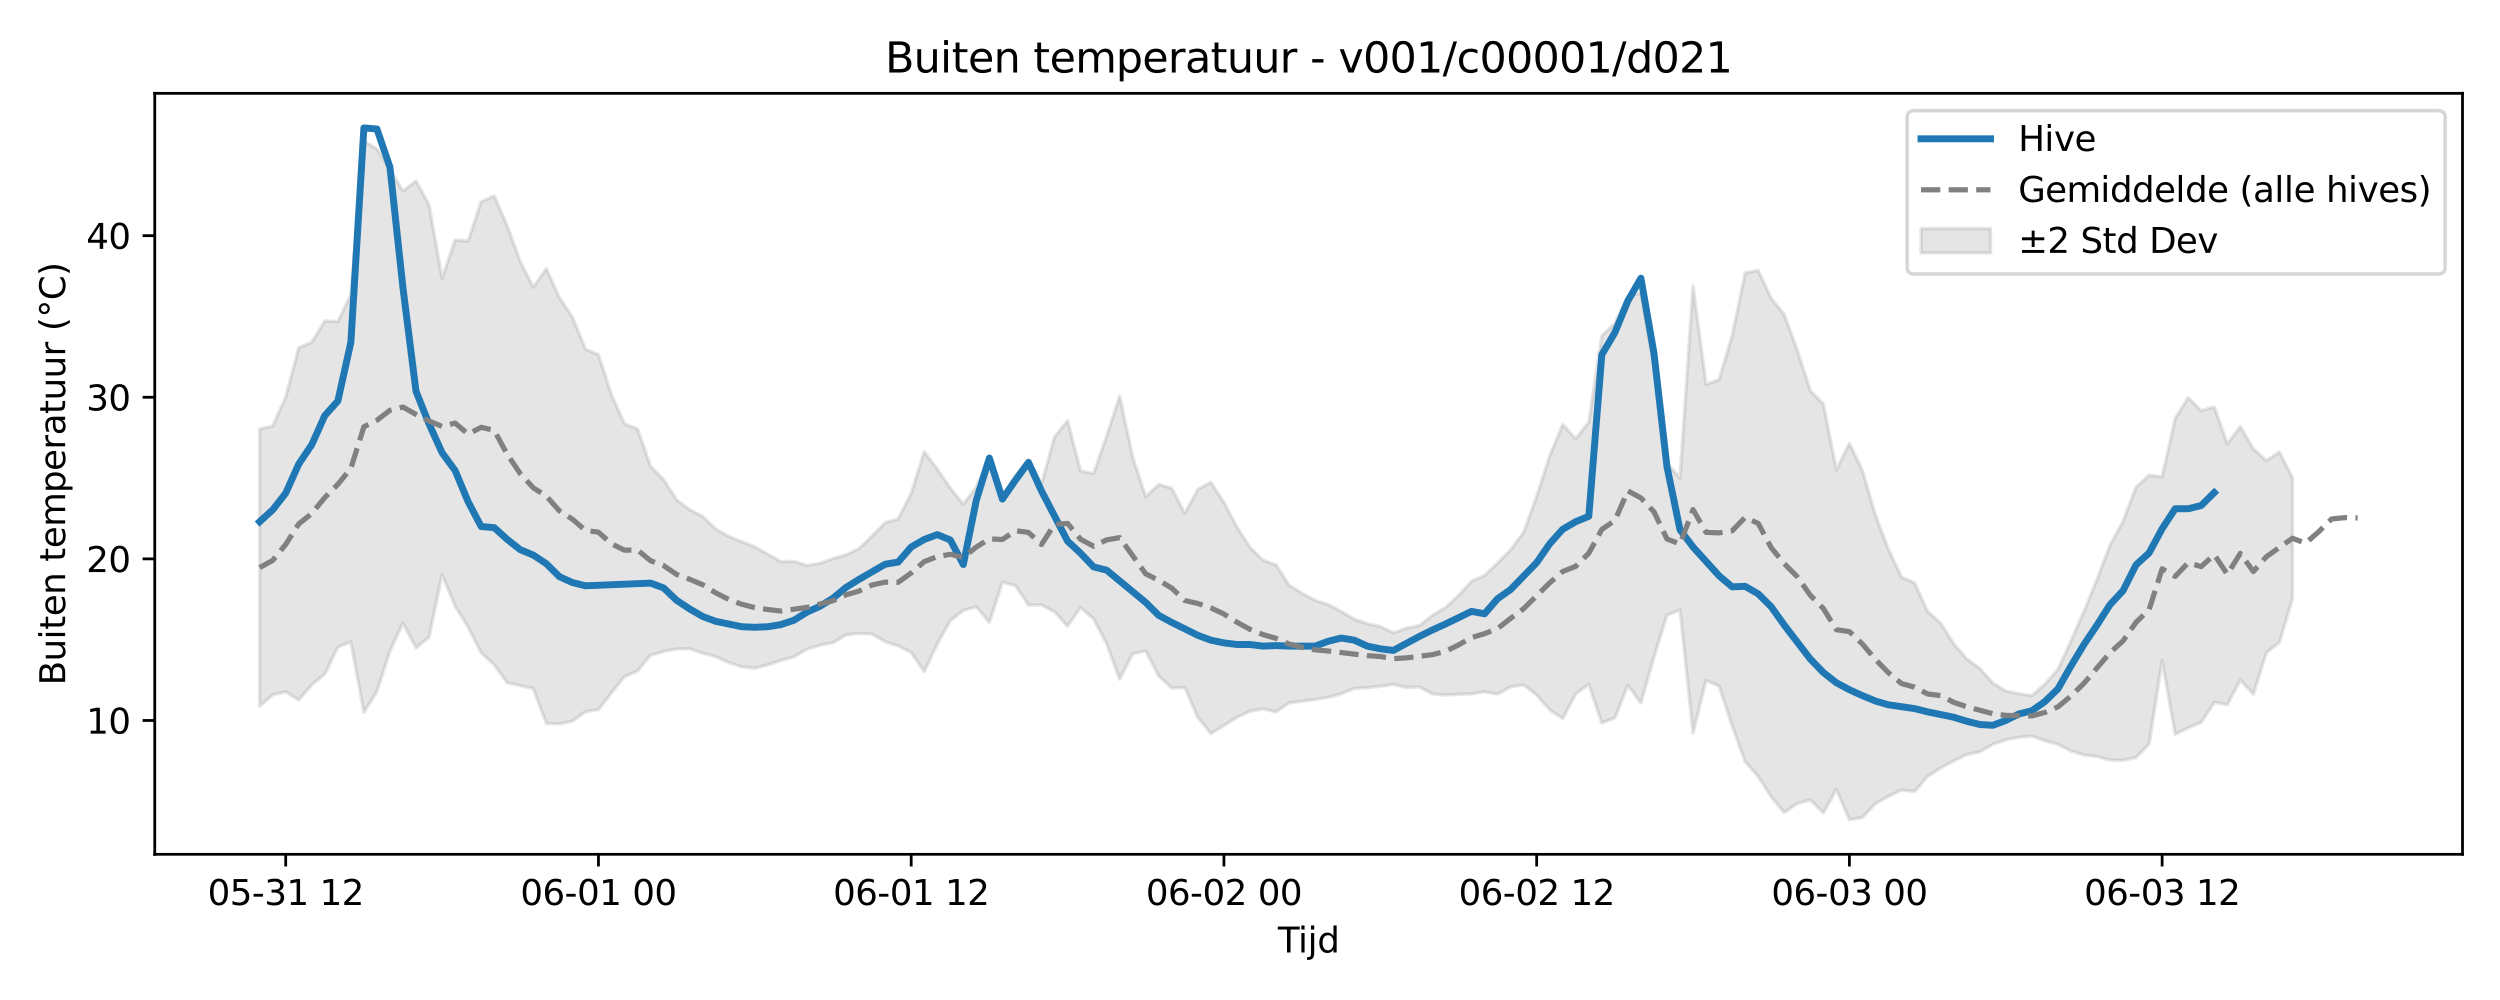 <?xml version="1.0" encoding="utf-8" standalone="no"?>
<!DOCTYPE svg PUBLIC "-//W3C//DTD SVG 1.1//EN"
  "http://www.w3.org/Graphics/SVG/1.1/DTD/svg11.dtd">
<svg xmlns:xlink="http://www.w3.org/1999/xlink" width="720pt" height="288pt" viewBox="0 0 720 288" xmlns="http://www.w3.org/2000/svg" version="1.1">
 <defs>
  <style type="text/css">*{stroke-linejoin: round; stroke-linecap: butt}</style>
 </defs>
 <g id="figure_1">
  <g id="patch_1">
   <path d="M 0 288 
L 720 288 
L 720 0 
L 0 0 
z
" style="fill: #ffffff"/>
  </g>
  <g id="axes_1">
   <g id="patch_2">
    <path d="M 44.57 246.04 
L 709.2 246.04 
L 709.2 26.88 
L 44.57 26.88 
z
" style="fill: #ffffff"/>
   </g>
   <g id="FillBetweenPolyCollection_1">
    <defs>
     <path id="m6c051e955e" d="M 74.78 -164.417 
L 74.78 -84.63 
L 78.533 -87.886 
L 82.286 -88.763 
L 86.039 -86.402 
L 89.792 -90.774 
L 93.545 -93.906 
L 97.298 -101.62 
L 101.05 -103.138 
L 104.803 -82.852 
L 108.556 -88.822 
L 112.309 -100.529 
L 116.062 -108.547 
L 119.815 -101.404 
L 123.568 -104.518 
L 127.32 -122.557 
L 131.073 -113.442 
L 134.826 -107.385 
L 138.579 -99.982 
L 142.332 -96.541 
L 146.085 -91.358 
L 149.837 -90.547 
L 153.59 -89.7 
L 157.343 -79.636 
L 161.096 -79.508 
L 164.849 -80.293 
L 168.602 -83.03 
L 172.355 -83.621 
L 176.107 -88.493 
L 179.86 -93.163 
L 183.613 -94.726 
L 187.366 -99.309 
L 191.119 -100.37 
L 194.872 -101.088 
L 198.625 -101.143 
L 202.377 -99.907 
L 206.13 -98.877 
L 209.883 -97.191 
L 213.636 -95.951 
L 217.389 -95.554 
L 221.142 -96.539 
L 224.895 -97.807 
L 228.647 -98.841 
L 232.4 -101.013 
L 236.153 -102.207 
L 239.906 -102.894 
L 243.659 -105.141 
L 247.412 -105.576 
L 251.164 -105.383 
L 254.917 -103.2 
L 258.67 -101.993 
L 262.423 -100.105 
L 266.176 -94.58 
L 269.929 -102.544 
L 273.682 -109.248 
L 277.434 -112.204 
L 281.187 -113.265 
L 284.94 -108.716 
L 288.693 -120.321 
L 292.446 -119.335 
L 296.199 -113.731 
L 299.952 -113.753 
L 303.704 -111.801 
L 307.457 -107.672 
L 311.21 -113.03 
L 314.963 -109.777 
L 318.716 -102.579 
L 322.469 -92.425 
L 326.222 -99.701 
L 329.974 -100.524 
L 333.727 -93.296 
L 337.48 -89.842 
L 341.233 -89.995 
L 344.986 -81.345 
L 348.739 -76.759 
L 352.491 -79.046 
L 356.244 -81.405 
L 359.997 -83.17 
L 363.75 -83.83 
L 367.503 -82.987 
L 371.256 -85.565 
L 375.009 -86.018 
L 378.761 -86.568 
L 382.514 -87.155 
L 386.267 -88.192 
L 390.02 -89.697 
L 393.773 -89.934 
L 397.526 -90.327 
L 401.279 -90.883 
L 405.031 -89.983 
L 408.784 -90.132 
L 412.537 -88.141 
L 416.29 -87.834 
L 420.043 -88.031 
L 423.796 -88.168 
L 427.548 -88.74 
L 431.301 -88.087 
L 435.054 -90.162 
L 438.807 -90.74 
L 442.56 -87.833 
L 446.313 -83.556 
L 450.066 -81.084 
L 453.818 -88.157 
L 457.571 -90.892 
L 461.324 -79.804 
L 465.077 -81.245 
L 468.83 -90.652 
L 472.583 -85.565 
L 476.336 -98.751 
L 480.088 -110.847 
L 483.841 -112.374 
L 487.594 -76.872 
L 491.347 -92.035 
L 495.1 -90.401 
L 498.853 -79.005 
L 502.606 -68.641 
L 506.358 -64.396 
L 510.111 -58.492 
L 513.864 -53.982 
L 517.617 -56.588 
L 521.37 -57.638 
L 525.123 -53.868 
L 528.875 -60.623 
L 532.628 -51.922 
L 536.381 -52.547 
L 540.134 -56.576 
L 543.887 -58.676 
L 547.64 -60.461 
L 551.393 -60.058 
L 555.145 -64.385 
L 558.898 -66.82 
L 562.651 -68.854 
L 566.404 -70.698 
L 570.157 -71.462 
L 573.91 -73.621 
L 577.663 -74.946 
L 581.415 -75.655 
L 585.168 -76.021 
L 588.921 -74.66 
L 592.674 -73.658 
L 596.427 -71.723 
L 600.18 -70.56 
L 603.933 -70.129 
L 607.685 -69.097 
L 611.438 -69.016 
L 615.191 -69.867 
L 618.944 -73.696 
L 622.697 -97.733 
L 626.45 -76.532 
L 630.202 -78.39 
L 633.955 -79.964 
L 637.708 -85.718 
L 641.461 -85.03 
L 645.214 -92.147 
L 648.967 -88.082 
L 652.72 -100.027 
L 656.472 -102.961 
L 660.225 -115.542 
L 660.225 -150.426 
L 660.225 -150.426 
L 656.472 -157.81 
L 652.72 -155.314 
L 648.967 -158.727 
L 645.214 -165.134 
L 641.461 -160.151 
L 637.708 -170.839 
L 633.955 -169.689 
L 630.202 -173.473 
L 626.45 -167.462 
L 622.697 -150.68 
L 618.944 -151.129 
L 615.191 -147.71 
L 611.438 -137.835 
L 607.685 -130.972 
L 603.933 -121.075 
L 600.18 -111.868 
L 596.427 -103.347 
L 592.674 -95.184 
L 588.921 -90.962 
L 585.168 -87.614 
L 581.415 -88.202 
L 577.663 -88.977 
L 573.91 -91.299 
L 570.157 -95.519 
L 566.404 -98.211 
L 562.651 -102.626 
L 558.898 -108.524 
L 555.145 -111.882 
L 551.393 -120.147 
L 547.64 -121.79 
L 543.887 -129.803 
L 540.134 -139.556 
L 536.381 -152.479 
L 532.628 -160.292 
L 528.875 -152.655 
L 525.123 -171.643 
L 521.37 -175.498 
L 517.617 -187.185 
L 513.864 -197.371 
L 510.111 -202.036 
L 506.358 -210.138 
L 502.606 -209.351 
L 498.853 -191.252 
L 495.1 -178.659 
L 491.347 -177.331 
L 487.594 -205.596 
L 483.841 -150.311 
L 480.088 -154.682 
L 476.336 -182.476 
L 472.583 -203.618 
L 468.83 -202.594 
L 465.077 -194.929 
L 461.324 -191.273 
L 457.571 -166.444 
L 453.818 -161.644 
L 450.066 -165.725 
L 446.313 -156.716 
L 442.56 -145.014 
L 438.807 -134.661 
L 435.054 -129.654 
L 431.301 -125.834 
L 427.548 -122.277 
L 423.796 -120.589 
L 420.043 -116.471 
L 416.29 -112.989 
L 412.537 -110.776 
L 408.784 -107.832 
L 405.031 -107.073 
L 401.279 -105.752 
L 397.526 -107.526 
L 393.773 -108.407 
L 390.02 -109.663 
L 386.267 -111.899 
L 382.514 -113.867 
L 378.761 -115.119 
L 375.009 -117.11 
L 371.256 -119.468 
L 367.503 -125.297 
L 363.75 -126.655 
L 359.997 -130.329 
L 356.244 -136.172 
L 352.491 -143.274 
L 348.739 -149.107 
L 344.986 -147.048 
L 341.233 -140.126 
L 337.48 -147.371 
L 333.727 -148.438 
L 329.974 -144.934 
L 326.222 -156.35 
L 322.469 -173.909 
L 318.716 -162.447 
L 314.963 -151.593 
L 311.21 -152.351 
L 307.457 -166.84 
L 303.704 -162.157 
L 299.952 -148.592 
L 296.199 -155.617 
L 292.446 -150.977 
L 288.693 -144.927 
L 284.94 -156.887 
L 281.187 -147.661 
L 277.434 -142.76 
L 273.682 -147.467 
L 269.929 -152.864 
L 266.176 -157.917 
L 262.423 -145.884 
L 258.67 -138.567 
L 254.917 -137.47 
L 251.164 -133.647 
L 247.412 -129.997 
L 243.659 -128.216 
L 239.906 -127.094 
L 236.153 -125.764 
L 232.4 -125.119 
L 228.647 -126.315 
L 224.895 -126.242 
L 221.142 -128.374 
L 217.389 -130.49 
L 213.636 -131.976 
L 209.883 -133.529 
L 206.13 -135.632 
L 202.377 -139.278 
L 198.625 -141.189 
L 194.872 -144.037 
L 191.119 -149.852 
L 187.366 -153.706 
L 183.613 -164.463 
L 179.86 -165.928 
L 176.107 -174.295 
L 172.355 -185.838 
L 168.602 -187.471 
L 164.849 -196.679 
L 161.096 -202.251 
L 157.343 -210.634 
L 153.59 -205.29 
L 149.837 -212.654 
L 146.085 -222.935 
L 142.332 -231.581 
L 138.579 -229.89 
L 134.826 -218.587 
L 131.073 -218.869 
L 127.32 -207.825 
L 123.568 -228.99 
L 119.815 -235.893 
L 116.062 -232.983 
L 112.309 -239.162 
L 108.556 -245.107 
L 104.803 -247.308 
L 101.05 -203.11 
L 97.298 -195.387 
L 93.545 -195.543 
L 89.792 -189.434 
L 86.039 -187.822 
L 82.286 -173.649 
L 78.533 -165.328 
L 74.78 -164.417 
z
" style="stroke: #808080; stroke-opacity: 0.2"/>
    </defs>
    <g clip-path="url(#pe65fd698ae)">
     <use xlink:href="#m6c051e955e" x="0" y="288" style="fill: #808080; fill-opacity: 0.2; stroke: #808080; stroke-opacity: 0.2"/>
    </g>
   </g>
   <g id="matplotlib.axis_1">
    <g id="xtick_1">
     <g id="line2d_1">
      <defs>
       <path id="ma19f22a2ce" d="M 0 0 
L 0 3.5 
" style="stroke: #000000; stroke-width: 0.8"/>
      </defs>
      <g>
       <use xlink:href="#ma19f22a2ce" x="82.286" y="246.04" style="stroke: #000000; stroke-width: 0.8"/>
      </g>
     </g>
     <g id="text_1">
      <!-- 05-31 12 -->
      <g transform="translate(59.806 260.638) scale(0.1 -0.1)">
       <defs>
        <path id="DejaVuSans-30" d="M 2034 4250 
Q 1547 4250 1301 3770 
Q 1056 3291 1056 2328 
Q 1056 1369 1301 889 
Q 1547 409 2034 409 
Q 2525 409 2770 889 
Q 3016 1369 3016 2328 
Q 3016 3291 2770 3770 
Q 2525 4250 2034 4250 
z
M 2034 4750 
Q 2819 4750 3233 4129 
Q 3647 3509 3647 2328 
Q 3647 1150 3233 529 
Q 2819 -91 2034 -91 
Q 1250 -91 836 529 
Q 422 1150 422 2328 
Q 422 3509 836 4129 
Q 1250 4750 2034 4750 
z
" transform="scale(0.016)"/>
        <path id="DejaVuSans-35" d="M 691 4666 
L 3169 4666 
L 3169 4134 
L 1269 4134 
L 1269 2991 
Q 1406 3038 1543 3061 
Q 1681 3084 1819 3084 
Q 2600 3084 3056 2656 
Q 3513 2228 3513 1497 
Q 3513 744 3044 326 
Q 2575 -91 1722 -91 
Q 1428 -91 1123 -41 
Q 819 9 494 109 
L 494 744 
Q 775 591 1075 516 
Q 1375 441 1709 441 
Q 2250 441 2565 725 
Q 2881 1009 2881 1497 
Q 2881 1984 2565 2268 
Q 2250 2553 1709 2553 
Q 1456 2553 1204 2497 
Q 953 2441 691 2322 
L 691 4666 
z
" transform="scale(0.016)"/>
        <path id="DejaVuSans-2d" d="M 313 2009 
L 1997 2009 
L 1997 1497 
L 313 1497 
L 313 2009 
z
" transform="scale(0.016)"/>
        <path id="DejaVuSans-33" d="M 2597 2516 
Q 3050 2419 3304 2112 
Q 3559 1806 3559 1356 
Q 3559 666 3084 287 
Q 2609 -91 1734 -91 
Q 1441 -91 1130 -33 
Q 819 25 488 141 
L 488 750 
Q 750 597 1062 519 
Q 1375 441 1716 441 
Q 2309 441 2620 675 
Q 2931 909 2931 1356 
Q 2931 1769 2642 2001 
Q 2353 2234 1838 2234 
L 1294 2234 
L 1294 2753 
L 1863 2753 
Q 2328 2753 2575 2939 
Q 2822 3125 2822 3475 
Q 2822 3834 2567 4026 
Q 2313 4219 1838 4219 
Q 1578 4219 1281 4162 
Q 984 4106 628 3988 
L 628 4550 
Q 988 4650 1302 4700 
Q 1616 4750 1894 4750 
Q 2613 4750 3031 4423 
Q 3450 4097 3450 3541 
Q 3450 3153 3228 2886 
Q 3006 2619 2597 2516 
z
" transform="scale(0.016)"/>
        <path id="DejaVuSans-31" d="M 794 531 
L 1825 531 
L 1825 4091 
L 703 3866 
L 703 4441 
L 1819 4666 
L 2450 4666 
L 2450 531 
L 3481 531 
L 3481 0 
L 794 0 
L 794 531 
z
" transform="scale(0.016)"/>
        <path id="DejaVuSans-20" transform="scale(0.016)"/>
        <path id="DejaVuSans-32" d="M 1228 531 
L 3431 531 
L 3431 0 
L 469 0 
L 469 531 
Q 828 903 1448 1529 
Q 2069 2156 2228 2338 
Q 2531 2678 2651 2914 
Q 2772 3150 2772 3378 
Q 2772 3750 2511 3984 
Q 2250 4219 1831 4219 
Q 1534 4219 1204 4116 
Q 875 4013 500 3803 
L 500 4441 
Q 881 4594 1212 4672 
Q 1544 4750 1819 4750 
Q 2544 4750 2975 4387 
Q 3406 4025 3406 3419 
Q 3406 3131 3298 2873 
Q 3191 2616 2906 2266 
Q 2828 2175 2409 1742 
Q 1991 1309 1228 531 
z
" transform="scale(0.016)"/>
       </defs>
       <use xlink:href="#DejaVuSans-30"/>
       <use xlink:href="#DejaVuSans-35" transform="translate(63.623 0)"/>
       <use xlink:href="#DejaVuSans-2d" transform="translate(127.246 0)"/>
       <use xlink:href="#DejaVuSans-33" transform="translate(163.33 0)"/>
       <use xlink:href="#DejaVuSans-31" transform="translate(226.953 0)"/>
       <use xlink:href="#DejaVuSans-20" transform="translate(290.576 0)"/>
       <use xlink:href="#DejaVuSans-31" transform="translate(322.363 0)"/>
       <use xlink:href="#DejaVuSans-32" transform="translate(385.986 0)"/>
      </g>
     </g>
    </g>
    <g id="xtick_2">
     <g id="line2d_2">
      <g>
       <use xlink:href="#ma19f22a2ce" x="172.355" y="246.04" style="stroke: #000000; stroke-width: 0.8"/>
      </g>
     </g>
     <g id="text_2">
      <!-- 06-01 00 -->
      <g transform="translate(149.874 260.638) scale(0.1 -0.1)">
       <defs>
        <path id="DejaVuSans-36" d="M 2113 2584 
Q 1688 2584 1439 2293 
Q 1191 2003 1191 1497 
Q 1191 994 1439 701 
Q 1688 409 2113 409 
Q 2538 409 2786 701 
Q 3034 994 3034 1497 
Q 3034 2003 2786 2293 
Q 2538 2584 2113 2584 
z
M 3366 4563 
L 3366 3988 
Q 3128 4100 2886 4159 
Q 2644 4219 2406 4219 
Q 1781 4219 1451 3797 
Q 1122 3375 1075 2522 
Q 1259 2794 1537 2939 
Q 1816 3084 2150 3084 
Q 2853 3084 3261 2657 
Q 3669 2231 3669 1497 
Q 3669 778 3244 343 
Q 2819 -91 2113 -91 
Q 1303 -91 875 529 
Q 447 1150 447 2328 
Q 447 3434 972 4092 
Q 1497 4750 2381 4750 
Q 2619 4750 2861 4703 
Q 3103 4656 3366 4563 
z
" transform="scale(0.016)"/>
       </defs>
       <use xlink:href="#DejaVuSans-30"/>
       <use xlink:href="#DejaVuSans-36" transform="translate(63.623 0)"/>
       <use xlink:href="#DejaVuSans-2d" transform="translate(127.246 0)"/>
       <use xlink:href="#DejaVuSans-30" transform="translate(163.33 0)"/>
       <use xlink:href="#DejaVuSans-31" transform="translate(226.953 0)"/>
       <use xlink:href="#DejaVuSans-20" transform="translate(290.576 0)"/>
       <use xlink:href="#DejaVuSans-30" transform="translate(322.363 0)"/>
       <use xlink:href="#DejaVuSans-30" transform="translate(385.986 0)"/>
      </g>
     </g>
    </g>
    <g id="xtick_3">
     <g id="line2d_3">
      <g>
       <use xlink:href="#ma19f22a2ce" x="262.423" y="246.04" style="stroke: #000000; stroke-width: 0.8"/>
      </g>
     </g>
     <g id="text_3">
      <!-- 06-01 12 -->
      <g transform="translate(239.943 260.638) scale(0.1 -0.1)">
       <use xlink:href="#DejaVuSans-30"/>
       <use xlink:href="#DejaVuSans-36" transform="translate(63.623 0)"/>
       <use xlink:href="#DejaVuSans-2d" transform="translate(127.246 0)"/>
       <use xlink:href="#DejaVuSans-30" transform="translate(163.33 0)"/>
       <use xlink:href="#DejaVuSans-31" transform="translate(226.953 0)"/>
       <use xlink:href="#DejaVuSans-20" transform="translate(290.576 0)"/>
       <use xlink:href="#DejaVuSans-31" transform="translate(322.363 0)"/>
       <use xlink:href="#DejaVuSans-32" transform="translate(385.986 0)"/>
      </g>
     </g>
    </g>
    <g id="xtick_4">
     <g id="line2d_4">
      <g>
       <use xlink:href="#ma19f22a2ce" x="352.491" y="246.04" style="stroke: #000000; stroke-width: 0.8"/>
      </g>
     </g>
     <g id="text_4">
      <!-- 06-02 00 -->
      <g transform="translate(330.011 260.638) scale(0.1 -0.1)">
       <use xlink:href="#DejaVuSans-30"/>
       <use xlink:href="#DejaVuSans-36" transform="translate(63.623 0)"/>
       <use xlink:href="#DejaVuSans-2d" transform="translate(127.246 0)"/>
       <use xlink:href="#DejaVuSans-30" transform="translate(163.33 0)"/>
       <use xlink:href="#DejaVuSans-32" transform="translate(226.953 0)"/>
       <use xlink:href="#DejaVuSans-20" transform="translate(290.576 0)"/>
       <use xlink:href="#DejaVuSans-30" transform="translate(322.363 0)"/>
       <use xlink:href="#DejaVuSans-30" transform="translate(385.986 0)"/>
      </g>
     </g>
    </g>
    <g id="xtick_5">
     <g id="line2d_5">
      <g>
       <use xlink:href="#ma19f22a2ce" x="442.56" y="246.04" style="stroke: #000000; stroke-width: 0.8"/>
      </g>
     </g>
     <g id="text_5">
      <!-- 06-02 12 -->
      <g transform="translate(420.079 260.638) scale(0.1 -0.1)">
       <use xlink:href="#DejaVuSans-30"/>
       <use xlink:href="#DejaVuSans-36" transform="translate(63.623 0)"/>
       <use xlink:href="#DejaVuSans-2d" transform="translate(127.246 0)"/>
       <use xlink:href="#DejaVuSans-30" transform="translate(163.33 0)"/>
       <use xlink:href="#DejaVuSans-32" transform="translate(226.953 0)"/>
       <use xlink:href="#DejaVuSans-20" transform="translate(290.576 0)"/>
       <use xlink:href="#DejaVuSans-31" transform="translate(322.363 0)"/>
       <use xlink:href="#DejaVuSans-32" transform="translate(385.986 0)"/>
      </g>
     </g>
    </g>
    <g id="xtick_6">
     <g id="line2d_6">
      <g>
       <use xlink:href="#ma19f22a2ce" x="532.628" y="246.04" style="stroke: #000000; stroke-width: 0.8"/>
      </g>
     </g>
     <g id="text_6">
      <!-- 06-03 00 -->
      <g transform="translate(510.148 260.638) scale(0.1 -0.1)">
       <use xlink:href="#DejaVuSans-30"/>
       <use xlink:href="#DejaVuSans-36" transform="translate(63.623 0)"/>
       <use xlink:href="#DejaVuSans-2d" transform="translate(127.246 0)"/>
       <use xlink:href="#DejaVuSans-30" transform="translate(163.33 0)"/>
       <use xlink:href="#DejaVuSans-33" transform="translate(226.953 0)"/>
       <use xlink:href="#DejaVuSans-20" transform="translate(290.576 0)"/>
       <use xlink:href="#DejaVuSans-30" transform="translate(322.363 0)"/>
       <use xlink:href="#DejaVuSans-30" transform="translate(385.986 0)"/>
      </g>
     </g>
    </g>
    <g id="xtick_7">
     <g id="line2d_7">
      <g>
       <use xlink:href="#ma19f22a2ce" x="622.697" y="246.04" style="stroke: #000000; stroke-width: 0.8"/>
      </g>
     </g>
     <g id="text_7">
      <!-- 06-03 12 -->
      <g transform="translate(600.216 260.638) scale(0.1 -0.1)">
       <use xlink:href="#DejaVuSans-30"/>
       <use xlink:href="#DejaVuSans-36" transform="translate(63.623 0)"/>
       <use xlink:href="#DejaVuSans-2d" transform="translate(127.246 0)"/>
       <use xlink:href="#DejaVuSans-30" transform="translate(163.33 0)"/>
       <use xlink:href="#DejaVuSans-33" transform="translate(226.953 0)"/>
       <use xlink:href="#DejaVuSans-20" transform="translate(290.576 0)"/>
       <use xlink:href="#DejaVuSans-31" transform="translate(322.363 0)"/>
       <use xlink:href="#DejaVuSans-32" transform="translate(385.986 0)"/>
      </g>
     </g>
    </g>
    <g id="text_8">
     <!-- Tijd -->
     <g transform="translate(368.035 274.317) scale(0.1 -0.1)">
      <defs>
       <path id="DejaVuSans-54" d="M -19 4666 
L 3928 4666 
L 3928 4134 
L 2272 4134 
L 2272 0 
L 1638 0 
L 1638 4134 
L -19 4134 
L -19 4666 
z
" transform="scale(0.016)"/>
       <path id="DejaVuSans-69" d="M 603 3500 
L 1178 3500 
L 1178 0 
L 603 0 
L 603 3500 
z
M 603 4863 
L 1178 4863 
L 1178 4134 
L 603 4134 
L 603 4863 
z
" transform="scale(0.016)"/>
       <path id="DejaVuSans-6a" d="M 603 3500 
L 1178 3500 
L 1178 -63 
Q 1178 -731 923 -1031 
Q 669 -1331 103 -1331 
L -116 -1331 
L -116 -844 
L 38 -844 
Q 366 -844 484 -692 
Q 603 -541 603 -63 
L 603 3500 
z
M 603 4863 
L 1178 4863 
L 1178 4134 
L 603 4134 
L 603 4863 
z
" transform="scale(0.016)"/>
       <path id="DejaVuSans-64" d="M 2906 2969 
L 2906 4863 
L 3481 4863 
L 3481 0 
L 2906 0 
L 2906 525 
Q 2725 213 2448 61 
Q 2172 -91 1784 -91 
Q 1150 -91 751 415 
Q 353 922 353 1747 
Q 353 2572 751 3078 
Q 1150 3584 1784 3584 
Q 2172 3584 2448 3432 
Q 2725 3281 2906 2969 
z
M 947 1747 
Q 947 1113 1208 752 
Q 1469 391 1925 391 
Q 2381 391 2643 752 
Q 2906 1113 2906 1747 
Q 2906 2381 2643 2742 
Q 2381 3103 1925 3103 
Q 1469 3103 1208 2742 
Q 947 2381 947 1747 
z
" transform="scale(0.016)"/>
      </defs>
      <use xlink:href="#DejaVuSans-54"/>
      <use xlink:href="#DejaVuSans-69" transform="translate(57.959 0)"/>
      <use xlink:href="#DejaVuSans-6a" transform="translate(85.742 0)"/>
      <use xlink:href="#DejaVuSans-64" transform="translate(113.525 0)"/>
     </g>
    </g>
   </g>
   <g id="matplotlib.axis_2">
    <g id="ytick_1">
     <g id="line2d_8">
      <defs>
       <path id="m6eb19a466b" d="M 0 0 
L -3.5 0 
" style="stroke: #000000; stroke-width: 0.8"/>
      </defs>
      <g>
       <use xlink:href="#m6eb19a466b" x="44.57" y="207.49" style="stroke: #000000; stroke-width: 0.8"/>
      </g>
     </g>
     <g id="text_9">
      <!-- 10 -->
      <g transform="translate(24.845 211.289) scale(0.1 -0.1)">
       <use xlink:href="#DejaVuSans-31"/>
       <use xlink:href="#DejaVuSans-30" transform="translate(63.623 0)"/>
      </g>
     </g>
    </g>
    <g id="ytick_2">
     <g id="line2d_9">
      <g>
       <use xlink:href="#m6eb19a466b" x="44.57" y="160.95" style="stroke: #000000; stroke-width: 0.8"/>
      </g>
     </g>
     <g id="text_10">
      <!-- 20 -->
      <g transform="translate(24.845 164.749) scale(0.1 -0.1)">
       <use xlink:href="#DejaVuSans-32"/>
       <use xlink:href="#DejaVuSans-30" transform="translate(63.623 0)"/>
      </g>
     </g>
    </g>
    <g id="ytick_3">
     <g id="line2d_10">
      <g>
       <use xlink:href="#m6eb19a466b" x="44.57" y="114.409" style="stroke: #000000; stroke-width: 0.8"/>
      </g>
     </g>
     <g id="text_11">
      <!-- 30 -->
      <g transform="translate(24.845 118.208) scale(0.1 -0.1)">
       <use xlink:href="#DejaVuSans-33"/>
       <use xlink:href="#DejaVuSans-30" transform="translate(63.623 0)"/>
      </g>
     </g>
    </g>
    <g id="ytick_4">
     <g id="line2d_11">
      <g>
       <use xlink:href="#m6eb19a466b" x="44.57" y="67.869" style="stroke: #000000; stroke-width: 0.8"/>
      </g>
     </g>
     <g id="text_12">
      <!-- 40 -->
      <g transform="translate(24.845 71.668) scale(0.1 -0.1)">
       <defs>
        <path id="DejaVuSans-34" d="M 2419 4116 
L 825 1625 
L 2419 1625 
L 2419 4116 
z
M 2253 4666 
L 3047 4666 
L 3047 1625 
L 3713 1625 
L 3713 1100 
L 3047 1100 
L 3047 0 
L 2419 0 
L 2419 1100 
L 313 1100 
L 313 1709 
L 2253 4666 
z
" transform="scale(0.016)"/>
       </defs>
       <use xlink:href="#DejaVuSans-34"/>
       <use xlink:href="#DejaVuSans-30" transform="translate(63.623 0)"/>
      </g>
     </g>
    </g>
    <g id="text_13">
     <!-- Buiten temperatuur (°C) -->
     <g transform="translate(18.765 197.355) rotate(-90) scale(0.1 -0.1)">
      <defs>
       <path id="DejaVuSans-42" d="M 1259 2228 
L 1259 519 
L 2272 519 
Q 2781 519 3026 730 
Q 3272 941 3272 1375 
Q 3272 1813 3026 2020 
Q 2781 2228 2272 2228 
L 1259 2228 
z
M 1259 4147 
L 1259 2741 
L 2194 2741 
Q 2656 2741 2882 2914 
Q 3109 3088 3109 3444 
Q 3109 3797 2882 3972 
Q 2656 4147 2194 4147 
L 1259 4147 
z
M 628 4666 
L 2241 4666 
Q 2963 4666 3353 4366 
Q 3744 4066 3744 3513 
Q 3744 3084 3544 2831 
Q 3344 2578 2956 2516 
Q 3422 2416 3680 2098 
Q 3938 1781 3938 1306 
Q 3938 681 3513 340 
Q 3088 0 2303 0 
L 628 0 
L 628 4666 
z
" transform="scale(0.016)"/>
       <path id="DejaVuSans-75" d="M 544 1381 
L 544 3500 
L 1119 3500 
L 1119 1403 
Q 1119 906 1312 657 
Q 1506 409 1894 409 
Q 2359 409 2629 706 
Q 2900 1003 2900 1516 
L 2900 3500 
L 3475 3500 
L 3475 0 
L 2900 0 
L 2900 538 
Q 2691 219 2414 64 
Q 2138 -91 1772 -91 
Q 1169 -91 856 284 
Q 544 659 544 1381 
z
M 1991 3584 
L 1991 3584 
z
" transform="scale(0.016)"/>
       <path id="DejaVuSans-74" d="M 1172 4494 
L 1172 3500 
L 2356 3500 
L 2356 3053 
L 1172 3053 
L 1172 1153 
Q 1172 725 1289 603 
Q 1406 481 1766 481 
L 2356 481 
L 2356 0 
L 1766 0 
Q 1100 0 847 248 
Q 594 497 594 1153 
L 594 3053 
L 172 3053 
L 172 3500 
L 594 3500 
L 594 4494 
L 1172 4494 
z
" transform="scale(0.016)"/>
       <path id="DejaVuSans-65" d="M 3597 1894 
L 3597 1613 
L 953 1613 
Q 991 1019 1311 708 
Q 1631 397 2203 397 
Q 2534 397 2845 478 
Q 3156 559 3463 722 
L 3463 178 
Q 3153 47 2828 -22 
Q 2503 -91 2169 -91 
Q 1331 -91 842 396 
Q 353 884 353 1716 
Q 353 2575 817 3079 
Q 1281 3584 2069 3584 
Q 2775 3584 3186 3129 
Q 3597 2675 3597 1894 
z
M 3022 2063 
Q 3016 2534 2758 2815 
Q 2500 3097 2075 3097 
Q 1594 3097 1305 2825 
Q 1016 2553 972 2059 
L 3022 2063 
z
" transform="scale(0.016)"/>
       <path id="DejaVuSans-6e" d="M 3513 2113 
L 3513 0 
L 2938 0 
L 2938 2094 
Q 2938 2591 2744 2837 
Q 2550 3084 2163 3084 
Q 1697 3084 1428 2787 
Q 1159 2491 1159 1978 
L 1159 0 
L 581 0 
L 581 3500 
L 1159 3500 
L 1159 2956 
Q 1366 3272 1645 3428 
Q 1925 3584 2291 3584 
Q 2894 3584 3203 3211 
Q 3513 2838 3513 2113 
z
" transform="scale(0.016)"/>
       <path id="DejaVuSans-6d" d="M 3328 2828 
Q 3544 3216 3844 3400 
Q 4144 3584 4550 3584 
Q 5097 3584 5394 3201 
Q 5691 2819 5691 2113 
L 5691 0 
L 5113 0 
L 5113 2094 
Q 5113 2597 4934 2840 
Q 4756 3084 4391 3084 
Q 3944 3084 3684 2787 
Q 3425 2491 3425 1978 
L 3425 0 
L 2847 0 
L 2847 2094 
Q 2847 2600 2669 2842 
Q 2491 3084 2119 3084 
Q 1678 3084 1418 2786 
Q 1159 2488 1159 1978 
L 1159 0 
L 581 0 
L 581 3500 
L 1159 3500 
L 1159 2956 
Q 1356 3278 1631 3431 
Q 1906 3584 2284 3584 
Q 2666 3584 2933 3390 
Q 3200 3197 3328 2828 
z
" transform="scale(0.016)"/>
       <path id="DejaVuSans-70" d="M 1159 525 
L 1159 -1331 
L 581 -1331 
L 581 3500 
L 1159 3500 
L 1159 2969 
Q 1341 3281 1617 3432 
Q 1894 3584 2278 3584 
Q 2916 3584 3314 3078 
Q 3713 2572 3713 1747 
Q 3713 922 3314 415 
Q 2916 -91 2278 -91 
Q 1894 -91 1617 61 
Q 1341 213 1159 525 
z
M 3116 1747 
Q 3116 2381 2855 2742 
Q 2594 3103 2138 3103 
Q 1681 3103 1420 2742 
Q 1159 2381 1159 1747 
Q 1159 1113 1420 752 
Q 1681 391 2138 391 
Q 2594 391 2855 752 
Q 3116 1113 3116 1747 
z
" transform="scale(0.016)"/>
       <path id="DejaVuSans-72" d="M 2631 2963 
Q 2534 3019 2420 3045 
Q 2306 3072 2169 3072 
Q 1681 3072 1420 2755 
Q 1159 2438 1159 1844 
L 1159 0 
L 581 0 
L 581 3500 
L 1159 3500 
L 1159 2956 
Q 1341 3275 1631 3429 
Q 1922 3584 2338 3584 
Q 2397 3584 2469 3576 
Q 2541 3569 2628 3553 
L 2631 2963 
z
" transform="scale(0.016)"/>
       <path id="DejaVuSans-61" d="M 2194 1759 
Q 1497 1759 1228 1600 
Q 959 1441 959 1056 
Q 959 750 1161 570 
Q 1363 391 1709 391 
Q 2188 391 2477 730 
Q 2766 1069 2766 1631 
L 2766 1759 
L 2194 1759 
z
M 3341 1997 
L 3341 0 
L 2766 0 
L 2766 531 
Q 2569 213 2275 61 
Q 1981 -91 1556 -91 
Q 1019 -91 701 211 
Q 384 513 384 1019 
Q 384 1609 779 1909 
Q 1175 2209 1959 2209 
L 2766 2209 
L 2766 2266 
Q 2766 2663 2505 2880 
Q 2244 3097 1772 3097 
Q 1472 3097 1187 3025 
Q 903 2953 641 2809 
L 641 3341 
Q 956 3463 1253 3523 
Q 1550 3584 1831 3584 
Q 2591 3584 2966 3190 
Q 3341 2797 3341 1997 
z
" transform="scale(0.016)"/>
       <path id="DejaVuSans-28" d="M 1984 4856 
Q 1566 4138 1362 3434 
Q 1159 2731 1159 2009 
Q 1159 1288 1364 580 
Q 1569 -128 1984 -844 
L 1484 -844 
Q 1016 -109 783 600 
Q 550 1309 550 2009 
Q 550 2706 781 3412 
Q 1013 4119 1484 4856 
L 1984 4856 
z
" transform="scale(0.016)"/>
       <path id="DejaVuSans-b0" d="M 1600 4347 
Q 1350 4347 1178 4173 
Q 1006 4000 1006 3750 
Q 1006 3503 1178 3333 
Q 1350 3163 1600 3163 
Q 1850 3163 2022 3333 
Q 2194 3503 2194 3750 
Q 2194 3997 2020 4172 
Q 1847 4347 1600 4347 
z
M 1600 4750 
Q 1800 4750 1984 4673 
Q 2169 4597 2303 4453 
Q 2447 4313 2519 4134 
Q 2591 3956 2591 3750 
Q 2591 3338 2302 3052 
Q 2013 2766 1594 2766 
Q 1172 2766 890 3047 
Q 609 3328 609 3750 
Q 609 4169 896 4459 
Q 1184 4750 1600 4750 
z
" transform="scale(0.016)"/>
       <path id="DejaVuSans-43" d="M 4122 4306 
L 4122 3641 
Q 3803 3938 3442 4084 
Q 3081 4231 2675 4231 
Q 1875 4231 1450 3742 
Q 1025 3253 1025 2328 
Q 1025 1406 1450 917 
Q 1875 428 2675 428 
Q 3081 428 3442 575 
Q 3803 722 4122 1019 
L 4122 359 
Q 3791 134 3420 21 
Q 3050 -91 2638 -91 
Q 1578 -91 968 557 
Q 359 1206 359 2328 
Q 359 3453 968 4101 
Q 1578 4750 2638 4750 
Q 3056 4750 3426 4639 
Q 3797 4528 4122 4306 
z
" transform="scale(0.016)"/>
       <path id="DejaVuSans-29" d="M 513 4856 
L 1013 4856 
Q 1481 4119 1714 3412 
Q 1947 2706 1947 2009 
Q 1947 1309 1714 600 
Q 1481 -109 1013 -844 
L 513 -844 
Q 928 -128 1133 580 
Q 1338 1288 1338 2009 
Q 1338 2731 1133 3434 
Q 928 4138 513 4856 
z
" transform="scale(0.016)"/>
      </defs>
      <use xlink:href="#DejaVuSans-42"/>
      <use xlink:href="#DejaVuSans-75" transform="translate(68.604 0)"/>
      <use xlink:href="#DejaVuSans-69" transform="translate(131.982 0)"/>
      <use xlink:href="#DejaVuSans-74" transform="translate(159.766 0)"/>
      <use xlink:href="#DejaVuSans-65" transform="translate(198.975 0)"/>
      <use xlink:href="#DejaVuSans-6e" transform="translate(260.498 0)"/>
      <use xlink:href="#DejaVuSans-20" transform="translate(323.877 0)"/>
      <use xlink:href="#DejaVuSans-74" transform="translate(355.664 0)"/>
      <use xlink:href="#DejaVuSans-65" transform="translate(394.873 0)"/>
      <use xlink:href="#DejaVuSans-6d" transform="translate(456.396 0)"/>
      <use xlink:href="#DejaVuSans-70" transform="translate(553.809 0)"/>
      <use xlink:href="#DejaVuSans-65" transform="translate(617.285 0)"/>
      <use xlink:href="#DejaVuSans-72" transform="translate(678.809 0)"/>
      <use xlink:href="#DejaVuSans-61" transform="translate(719.922 0)"/>
      <use xlink:href="#DejaVuSans-74" transform="translate(781.201 0)"/>
      <use xlink:href="#DejaVuSans-75" transform="translate(820.41 0)"/>
      <use xlink:href="#DejaVuSans-75" transform="translate(883.789 0)"/>
      <use xlink:href="#DejaVuSans-72" transform="translate(947.168 0)"/>
      <use xlink:href="#DejaVuSans-20" transform="translate(988.281 0)"/>
      <use xlink:href="#DejaVuSans-28" transform="translate(1020.068 0)"/>
      <use xlink:href="#DejaVuSans-b0" transform="translate(1059.082 0)"/>
      <use xlink:href="#DejaVuSans-43" transform="translate(1109.082 0)"/>
      <use xlink:href="#DejaVuSans-29" transform="translate(1178.906 0)"/>
     </g>
    </g>
   </g>
   <g id="line2d_12">
    <path d="M 74.78 150.245 
L 78.533 146.832 
L 82.286 142.023 
L 86.039 133.646 
L 89.792 128.061 
L 93.545 119.684 
L 97.298 115.495 
L 101.05 98.586 
L 104.803 36.842 
L 108.556 37.152 
L 112.309 48.167 
L 116.062 82.994 
L 119.815 112.703 
L 123.568 122.088 
L 127.32 130.388 
L 131.073 135.508 
L 134.826 144.505 
L 138.579 151.642 
L 142.332 151.952 
L 146.085 155.365 
L 149.837 158.312 
L 153.59 159.864 
L 157.343 162.346 
L 161.096 166.069 
L 164.849 167.776 
L 168.602 168.706 
L 187.366 167.931 
L 191.119 169.327 
L 194.872 172.895 
L 198.625 175.377 
L 202.377 177.549 
L 206.13 178.945 
L 213.636 180.497 
L 217.389 180.652 
L 221.142 180.497 
L 224.895 179.876 
L 228.647 178.635 
L 232.4 176.308 
L 236.153 174.602 
L 239.906 172.275 
L 243.659 169.172 
L 247.412 166.845 
L 254.917 162.501 
L 258.67 161.881 
L 262.423 157.537 
L 266.176 155.365 
L 269.929 153.969 
L 273.682 155.52 
L 277.434 162.579 
L 281.187 144.04 
L 284.94 131.94 
L 288.693 143.73 
L 292.446 138.3 
L 296.199 133.181 
L 299.952 141.403 
L 307.457 155.83 
L 311.21 159.321 
L 314.963 163.277 
L 318.716 164.208 
L 329.974 173.516 
L 333.727 177.239 
L 337.48 179.256 
L 344.986 182.979 
L 348.739 184.375 
L 352.491 185.151 
L 356.244 185.616 
L 359.997 185.616 
L 363.75 186.082 
L 367.503 185.926 
L 371.256 186.082 
L 378.761 186.082 
L 382.514 184.685 
L 386.267 183.755 
L 390.02 184.375 
L 393.773 186.082 
L 397.526 186.857 
L 401.279 187.323 
L 408.784 183.289 
L 412.537 181.428 
L 416.29 179.721 
L 423.796 176.075 
L 427.548 176.774 
L 431.301 172.43 
L 435.054 169.792 
L 442.56 162.036 
L 446.313 156.606 
L 450.066 152.417 
L 453.818 150.245 
L 457.571 148.694 
L 461.324 102.154 
L 465.077 95.793 
L 468.83 86.64 
L 472.583 80.124 
L 476.336 101.688 
L 480.088 134.422 
L 483.841 152.572 
L 487.594 157.537 
L 495.1 165.836 
L 498.853 169.017 
L 502.606 168.862 
L 506.358 171.034 
L 510.111 174.757 
L 513.864 180.031 
L 521.37 189.805 
L 525.123 193.683 
L 528.875 196.631 
L 532.628 198.648 
L 536.381 200.354 
L 540.134 201.905 
L 543.887 202.991 
L 551.393 204.077 
L 555.145 205.008 
L 562.651 206.559 
L 566.404 207.723 
L 570.157 208.654 
L 573.91 208.886 
L 577.663 207.49 
L 581.415 205.629 
L 585.168 204.698 
L 588.921 202.06 
L 592.674 198.415 
L 596.427 191.822 
L 600.18 185.616 
L 603.933 180.031 
L 607.685 174.136 
L 611.438 170.103 
L 615.191 162.656 
L 618.944 159.243 
L 622.697 152.262 
L 626.45 146.522 
L 630.202 146.522 
L 633.955 145.591 
L 637.708 141.868 
L 637.708 141.868 
" clip-path="url(#pe65fd698ae)" style="fill: none; stroke: #1f77b4; stroke-width: 2; stroke-linecap: square"/>
   </g>
   <g id="line2d_13">
    <path d="M 74.78 163.476 
L 78.533 161.393 
L 82.286 156.794 
L 86.039 150.888 
L 89.792 147.896 
L 93.545 143.275 
L 97.298 139.497 
L 101.05 134.876 
L 104.803 122.92 
L 108.556 121.036 
L 112.309 118.155 
L 116.062 117.235 
L 119.815 119.351 
L 123.568 121.246 
L 127.32 122.809 
L 131.073 121.845 
L 134.826 125.014 
L 138.579 123.064 
L 142.332 123.939 
L 146.085 130.854 
L 149.837 136.4 
L 153.59 140.505 
L 157.343 142.865 
L 161.096 147.121 
L 164.849 149.514 
L 168.602 152.75 
L 172.355 153.271 
L 176.107 156.606 
L 179.86 158.455 
L 183.613 158.406 
L 187.366 161.493 
L 191.119 162.889 
L 194.872 165.438 
L 198.625 166.834 
L 202.377 168.407 
L 206.13 170.745 
L 209.883 172.64 
L 213.636 174.036 
L 217.389 174.978 
L 221.142 175.544 
L 224.895 175.976 
L 232.4 174.934 
L 239.906 173.006 
L 243.659 171.322 
L 247.412 170.214 
L 251.164 168.485 
L 254.917 167.665 
L 258.67 167.72 
L 262.423 165.005 
L 266.176 161.751 
L 269.929 160.296 
L 273.682 159.642 
L 277.434 160.518 
L 281.187 157.537 
L 284.94 155.199 
L 288.693 155.376 
L 292.446 152.844 
L 296.199 153.326 
L 299.952 156.828 
L 303.704 151.021 
L 307.457 150.744 
L 311.21 155.309 
L 314.963 157.315 
L 318.716 155.487 
L 322.469 154.833 
L 329.974 165.271 
L 333.727 167.133 
L 337.48 169.394 
L 341.233 172.939 
L 344.986 173.804 
L 348.739 175.067 
L 352.491 176.84 
L 356.244 179.211 
L 359.997 181.25 
L 363.75 182.757 
L 367.503 183.858 
L 371.256 185.483 
L 375.009 186.436 
L 378.761 187.156 
L 382.514 187.489 
L 393.773 188.83 
L 397.526 189.073 
L 401.279 189.683 
L 405.031 189.472 
L 412.537 188.542 
L 416.29 187.589 
L 420.043 185.749 
L 423.796 183.622 
L 427.548 182.491 
L 431.301 181.04 
L 435.054 178.092 
L 438.807 175.3 
L 446.313 167.864 
L 450.066 164.595 
L 453.818 163.099 
L 457.571 159.332 
L 461.324 152.462 
L 465.077 149.913 
L 468.83 141.377 
L 472.583 143.408 
L 476.336 147.387 
L 480.088 155.236 
L 483.841 156.658 
L 487.594 146.766 
L 491.347 153.317 
L 495.1 153.47 
L 498.853 152.872 
L 502.606 149.004 
L 506.358 150.733 
L 510.111 157.736 
L 513.864 162.324 
L 517.617 166.114 
L 521.37 171.432 
L 525.123 175.244 
L 528.875 181.361 
L 532.628 181.893 
L 536.381 185.487 
L 540.134 189.934 
L 543.887 193.761 
L 547.64 196.875 
L 551.393 197.898 
L 555.145 199.866 
L 558.898 200.328 
L 562.651 202.26 
L 566.404 203.545 
L 573.91 205.54 
L 577.663 206.039 
L 585.168 206.183 
L 588.921 205.189 
L 592.674 203.579 
L 596.427 200.465 
L 600.18 196.786 
L 607.685 187.965 
L 611.438 184.575 
L 615.191 179.211 
L 618.944 175.588 
L 622.697 163.794 
L 626.45 166.003 
L 630.202 162.069 
L 633.955 163.173 
L 637.708 159.722 
L 641.461 165.41 
L 645.214 159.36 
L 648.967 164.595 
L 652.72 160.329 
L 660.225 155.016 
L 663.978 156.451 
L 667.731 153.193 
L 671.484 149.47 
L 675.237 149.082 
L 678.99 149.159 
L 678.99 149.159 
" clip-path="url(#pe65fd698ae)" style="fill: none; stroke-dasharray: 5.55,2.4; stroke-dashoffset: 0; stroke: #808080; stroke-width: 1.5"/>
   </g>
   <g id="patch_3">
    <path d="M 44.57 246.04 
L 44.57 26.88 
" style="fill: none; stroke: #000000; stroke-width: 0.8; stroke-linejoin: miter; stroke-linecap: square"/>
   </g>
   <g id="patch_4">
    <path d="M 709.2 246.04 
L 709.2 26.88 
" style="fill: none; stroke: #000000; stroke-width: 0.8; stroke-linejoin: miter; stroke-linecap: square"/>
   </g>
   <g id="patch_5">
    <path d="M 44.57 246.04 
L 709.2 246.04 
" style="fill: none; stroke: #000000; stroke-width: 0.8; stroke-linejoin: miter; stroke-linecap: square"/>
   </g>
   <g id="patch_6">
    <path d="M 44.57 26.88 
L 709.2 26.88 
" style="fill: none; stroke: #000000; stroke-width: 0.8; stroke-linejoin: miter; stroke-linecap: square"/>
   </g>
   <g id="text_14">
    <!-- Buiten temperatuur - v001/c00001/d021 -->
    <g transform="translate(254.916 20.88) scale(0.12 -0.12)">
     <defs>
      <path id="DejaVuSans-76" d="M 191 3500 
L 800 3500 
L 1894 563 
L 2988 3500 
L 3597 3500 
L 2284 0 
L 1503 0 
L 191 3500 
z
" transform="scale(0.016)"/>
      <path id="DejaVuSans-2f" d="M 1625 4666 
L 2156 4666 
L 531 -594 
L 0 -594 
L 1625 4666 
z
" transform="scale(0.016)"/>
      <path id="DejaVuSans-63" d="M 3122 3366 
L 3122 2828 
Q 2878 2963 2633 3030 
Q 2388 3097 2138 3097 
Q 1578 3097 1268 2742 
Q 959 2388 959 1747 
Q 959 1106 1268 751 
Q 1578 397 2138 397 
Q 2388 397 2633 464 
Q 2878 531 3122 666 
L 3122 134 
Q 2881 22 2623 -34 
Q 2366 -91 2075 -91 
Q 1284 -91 818 406 
Q 353 903 353 1747 
Q 353 2603 823 3093 
Q 1294 3584 2113 3584 
Q 2378 3584 2631 3529 
Q 2884 3475 3122 3366 
z
" transform="scale(0.016)"/>
     </defs>
     <use xlink:href="#DejaVuSans-42"/>
     <use xlink:href="#DejaVuSans-75" transform="translate(68.604 0)"/>
     <use xlink:href="#DejaVuSans-69" transform="translate(131.982 0)"/>
     <use xlink:href="#DejaVuSans-74" transform="translate(159.766 0)"/>
     <use xlink:href="#DejaVuSans-65" transform="translate(198.975 0)"/>
     <use xlink:href="#DejaVuSans-6e" transform="translate(260.498 0)"/>
     <use xlink:href="#DejaVuSans-20" transform="translate(323.877 0)"/>
     <use xlink:href="#DejaVuSans-74" transform="translate(355.664 0)"/>
     <use xlink:href="#DejaVuSans-65" transform="translate(394.873 0)"/>
     <use xlink:href="#DejaVuSans-6d" transform="translate(456.396 0)"/>
     <use xlink:href="#DejaVuSans-70" transform="translate(553.809 0)"/>
     <use xlink:href="#DejaVuSans-65" transform="translate(617.285 0)"/>
     <use xlink:href="#DejaVuSans-72" transform="translate(678.809 0)"/>
     <use xlink:href="#DejaVuSans-61" transform="translate(719.922 0)"/>
     <use xlink:href="#DejaVuSans-74" transform="translate(781.201 0)"/>
     <use xlink:href="#DejaVuSans-75" transform="translate(820.41 0)"/>
     <use xlink:href="#DejaVuSans-75" transform="translate(883.789 0)"/>
     <use xlink:href="#DejaVuSans-72" transform="translate(947.168 0)"/>
     <use xlink:href="#DejaVuSans-20" transform="translate(988.281 0)"/>
     <use xlink:href="#DejaVuSans-2d" transform="translate(1020.068 0)"/>
     <use xlink:href="#DejaVuSans-20" transform="translate(1056.152 0)"/>
     <use xlink:href="#DejaVuSans-76" transform="translate(1087.939 0)"/>
     <use xlink:href="#DejaVuSans-30" transform="translate(1147.119 0)"/>
     <use xlink:href="#DejaVuSans-30" transform="translate(1210.742 0)"/>
     <use xlink:href="#DejaVuSans-31" transform="translate(1274.365 0)"/>
     <use xlink:href="#DejaVuSans-2f" transform="translate(1337.988 0)"/>
     <use xlink:href="#DejaVuSans-63" transform="translate(1371.68 0)"/>
     <use xlink:href="#DejaVuSans-30" transform="translate(1426.66 0)"/>
     <use xlink:href="#DejaVuSans-30" transform="translate(1490.283 0)"/>
     <use xlink:href="#DejaVuSans-30" transform="translate(1553.906 0)"/>
     <use xlink:href="#DejaVuSans-30" transform="translate(1617.529 0)"/>
     <use xlink:href="#DejaVuSans-31" transform="translate(1681.152 0)"/>
     <use xlink:href="#DejaVuSans-2f" transform="translate(1744.775 0)"/>
     <use xlink:href="#DejaVuSans-64" transform="translate(1778.467 0)"/>
     <use xlink:href="#DejaVuSans-30" transform="translate(1841.943 0)"/>
     <use xlink:href="#DejaVuSans-32" transform="translate(1905.566 0)"/>
     <use xlink:href="#DejaVuSans-31" transform="translate(1969.189 0)"/>
    </g>
   </g>
   <g id="legend_1">
    <g id="patch_7">
     <path d="M 551.256 78.914 
L 702.2 78.914 
Q 704.2 78.914 704.2 76.914 
L 704.2 33.88 
Q 704.2 31.88 702.2 31.88 
L 551.256 31.88 
Q 549.256 31.88 549.256 33.88 
L 549.256 76.914 
Q 549.256 78.914 551.256 78.914 
z
" style="fill: #ffffff; opacity: 0.8; stroke: #cccccc; stroke-linejoin: miter"/>
    </g>
    <g id="line2d_14">
     <path d="M 553.256 39.978 
L 563.256 39.978 
L 573.256 39.978 
" style="fill: none; stroke: #1f77b4; stroke-width: 2; stroke-linecap: square"/>
    </g>
    <g id="text_15">
     <!-- Hive -->
     <g transform="translate(581.256 43.478) scale(0.1 -0.1)">
      <defs>
       <path id="DejaVuSans-48" d="M 628 4666 
L 1259 4666 
L 1259 2753 
L 3553 2753 
L 3553 4666 
L 4184 4666 
L 4184 0 
L 3553 0 
L 3553 2222 
L 1259 2222 
L 1259 0 
L 628 0 
L 628 4666 
z
" transform="scale(0.016)"/>
      </defs>
      <use xlink:href="#DejaVuSans-48"/>
      <use xlink:href="#DejaVuSans-69" transform="translate(75.195 0)"/>
      <use xlink:href="#DejaVuSans-76" transform="translate(102.979 0)"/>
      <use xlink:href="#DejaVuSans-65" transform="translate(162.158 0)"/>
     </g>
    </g>
    <g id="line2d_15">
     <path d="M 553.256 54.657 
L 563.256 54.657 
L 573.256 54.657 
" style="fill: none; stroke-dasharray: 5.55,2.4; stroke-dashoffset: 0; stroke: #808080; stroke-width: 1.5"/>
    </g>
    <g id="text_16">
     <!-- Gemiddelde (alle hives) -->
     <g transform="translate(581.256 58.157) scale(0.1 -0.1)">
      <defs>
       <path id="DejaVuSans-47" d="M 3809 666 
L 3809 1919 
L 2778 1919 
L 2778 2438 
L 4434 2438 
L 4434 434 
Q 4069 175 3628 42 
Q 3188 -91 2688 -91 
Q 1594 -91 976 548 
Q 359 1188 359 2328 
Q 359 3472 976 4111 
Q 1594 4750 2688 4750 
Q 3144 4750 3555 4637 
Q 3966 4525 4313 4306 
L 4313 3634 
Q 3963 3931 3569 4081 
Q 3175 4231 2741 4231 
Q 1884 4231 1454 3753 
Q 1025 3275 1025 2328 
Q 1025 1384 1454 906 
Q 1884 428 2741 428 
Q 3075 428 3337 486 
Q 3600 544 3809 666 
z
" transform="scale(0.016)"/>
       <path id="DejaVuSans-6c" d="M 603 4863 
L 1178 4863 
L 1178 0 
L 603 0 
L 603 4863 
z
" transform="scale(0.016)"/>
       <path id="DejaVuSans-68" d="M 3513 2113 
L 3513 0 
L 2938 0 
L 2938 2094 
Q 2938 2591 2744 2837 
Q 2550 3084 2163 3084 
Q 1697 3084 1428 2787 
Q 1159 2491 1159 1978 
L 1159 0 
L 581 0 
L 581 4863 
L 1159 4863 
L 1159 2956 
Q 1366 3272 1645 3428 
Q 1925 3584 2291 3584 
Q 2894 3584 3203 3211 
Q 3513 2838 3513 2113 
z
" transform="scale(0.016)"/>
       <path id="DejaVuSans-73" d="M 2834 3397 
L 2834 2853 
Q 2591 2978 2328 3040 
Q 2066 3103 1784 3103 
Q 1356 3103 1142 2972 
Q 928 2841 928 2578 
Q 928 2378 1081 2264 
Q 1234 2150 1697 2047 
L 1894 2003 
Q 2506 1872 2764 1633 
Q 3022 1394 3022 966 
Q 3022 478 2636 193 
Q 2250 -91 1575 -91 
Q 1294 -91 989 -36 
Q 684 19 347 128 
L 347 722 
Q 666 556 975 473 
Q 1284 391 1588 391 
Q 1994 391 2212 530 
Q 2431 669 2431 922 
Q 2431 1156 2273 1281 
Q 2116 1406 1581 1522 
L 1381 1569 
Q 847 1681 609 1914 
Q 372 2147 372 2553 
Q 372 3047 722 3315 
Q 1072 3584 1716 3584 
Q 2034 3584 2315 3537 
Q 2597 3491 2834 3397 
z
" transform="scale(0.016)"/>
      </defs>
      <use xlink:href="#DejaVuSans-47"/>
      <use xlink:href="#DejaVuSans-65" transform="translate(77.49 0)"/>
      <use xlink:href="#DejaVuSans-6d" transform="translate(139.014 0)"/>
      <use xlink:href="#DejaVuSans-69" transform="translate(236.426 0)"/>
      <use xlink:href="#DejaVuSans-64" transform="translate(264.209 0)"/>
      <use xlink:href="#DejaVuSans-64" transform="translate(327.686 0)"/>
      <use xlink:href="#DejaVuSans-65" transform="translate(391.162 0)"/>
      <use xlink:href="#DejaVuSans-6c" transform="translate(452.686 0)"/>
      <use xlink:href="#DejaVuSans-64" transform="translate(480.469 0)"/>
      <use xlink:href="#DejaVuSans-65" transform="translate(543.945 0)"/>
      <use xlink:href="#DejaVuSans-20" transform="translate(605.469 0)"/>
      <use xlink:href="#DejaVuSans-28" transform="translate(637.256 0)"/>
      <use xlink:href="#DejaVuSans-61" transform="translate(676.27 0)"/>
      <use xlink:href="#DejaVuSans-6c" transform="translate(737.549 0)"/>
      <use xlink:href="#DejaVuSans-6c" transform="translate(765.332 0)"/>
      <use xlink:href="#DejaVuSans-65" transform="translate(793.115 0)"/>
      <use xlink:href="#DejaVuSans-20" transform="translate(854.639 0)"/>
      <use xlink:href="#DejaVuSans-68" transform="translate(886.426 0)"/>
      <use xlink:href="#DejaVuSans-69" transform="translate(949.805 0)"/>
      <use xlink:href="#DejaVuSans-76" transform="translate(977.588 0)"/>
      <use xlink:href="#DejaVuSans-65" transform="translate(1036.768 0)"/>
      <use xlink:href="#DejaVuSans-73" transform="translate(1098.291 0)"/>
      <use xlink:href="#DejaVuSans-29" transform="translate(1150.391 0)"/>
     </g>
    </g>
    <g id="patch_8">
     <path d="M 553.256 72.835 
L 573.256 72.835 
L 573.256 65.835 
L 553.256 65.835 
z
" style="fill: #808080; fill-opacity: 0.2; stroke: #808080; stroke-opacity: 0.2; stroke-linejoin: miter"/>
    </g>
    <g id="text_17">
     <!-- ±2 Std Dev -->
     <g transform="translate(581.256 72.835) scale(0.1 -0.1)">
      <defs>
       <path id="DejaVuSans-b1" d="M 2944 4013 
L 2944 2803 
L 4684 2803 
L 4684 2272 
L 2944 2272 
L 2944 1063 
L 2419 1063 
L 2419 2272 
L 678 2272 
L 678 2803 
L 2419 2803 
L 2419 4013 
L 2944 4013 
z
M 678 531 
L 4684 531 
L 4684 0 
L 678 0 
L 678 531 
z
" transform="scale(0.016)"/>
       <path id="DejaVuSans-53" d="M 3425 4513 
L 3425 3897 
Q 3066 4069 2747 4153 
Q 2428 4238 2131 4238 
Q 1616 4238 1336 4038 
Q 1056 3838 1056 3469 
Q 1056 3159 1242 3001 
Q 1428 2844 1947 2747 
L 2328 2669 
Q 3034 2534 3370 2195 
Q 3706 1856 3706 1288 
Q 3706 609 3251 259 
Q 2797 -91 1919 -91 
Q 1588 -91 1214 -16 
Q 841 59 441 206 
L 441 856 
Q 825 641 1194 531 
Q 1563 422 1919 422 
Q 2459 422 2753 634 
Q 3047 847 3047 1241 
Q 3047 1584 2836 1778 
Q 2625 1972 2144 2069 
L 1759 2144 
Q 1053 2284 737 2584 
Q 422 2884 422 3419 
Q 422 4038 858 4394 
Q 1294 4750 2059 4750 
Q 2388 4750 2728 4690 
Q 3069 4631 3425 4513 
z
" transform="scale(0.016)"/>
       <path id="DejaVuSans-44" d="M 1259 4147 
L 1259 519 
L 2022 519 
Q 2988 519 3436 956 
Q 3884 1394 3884 2338 
Q 3884 3275 3436 3711 
Q 2988 4147 2022 4147 
L 1259 4147 
z
M 628 4666 
L 1925 4666 
Q 3281 4666 3915 4102 
Q 4550 3538 4550 2338 
Q 4550 1131 3912 565 
Q 3275 0 1925 0 
L 628 0 
L 628 4666 
z
" transform="scale(0.016)"/>
      </defs>
      <use xlink:href="#DejaVuSans-b1"/>
      <use xlink:href="#DejaVuSans-32" transform="translate(83.789 0)"/>
      <use xlink:href="#DejaVuSans-20" transform="translate(147.412 0)"/>
      <use xlink:href="#DejaVuSans-53" transform="translate(179.199 0)"/>
      <use xlink:href="#DejaVuSans-74" transform="translate(242.676 0)"/>
      <use xlink:href="#DejaVuSans-64" transform="translate(281.885 0)"/>
      <use xlink:href="#DejaVuSans-20" transform="translate(345.361 0)"/>
      <use xlink:href="#DejaVuSans-44" transform="translate(377.148 0)"/>
      <use xlink:href="#DejaVuSans-65" transform="translate(454.15 0)"/>
      <use xlink:href="#DejaVuSans-76" transform="translate(515.674 0)"/>
     </g>
    </g>
   </g>
  </g>
 </g>
 <defs>
  <clipPath id="pe65fd698ae">
   <rect x="44.57" y="26.88" width="664.63" height="219.16"/>
  </clipPath>
 </defs>
</svg>

